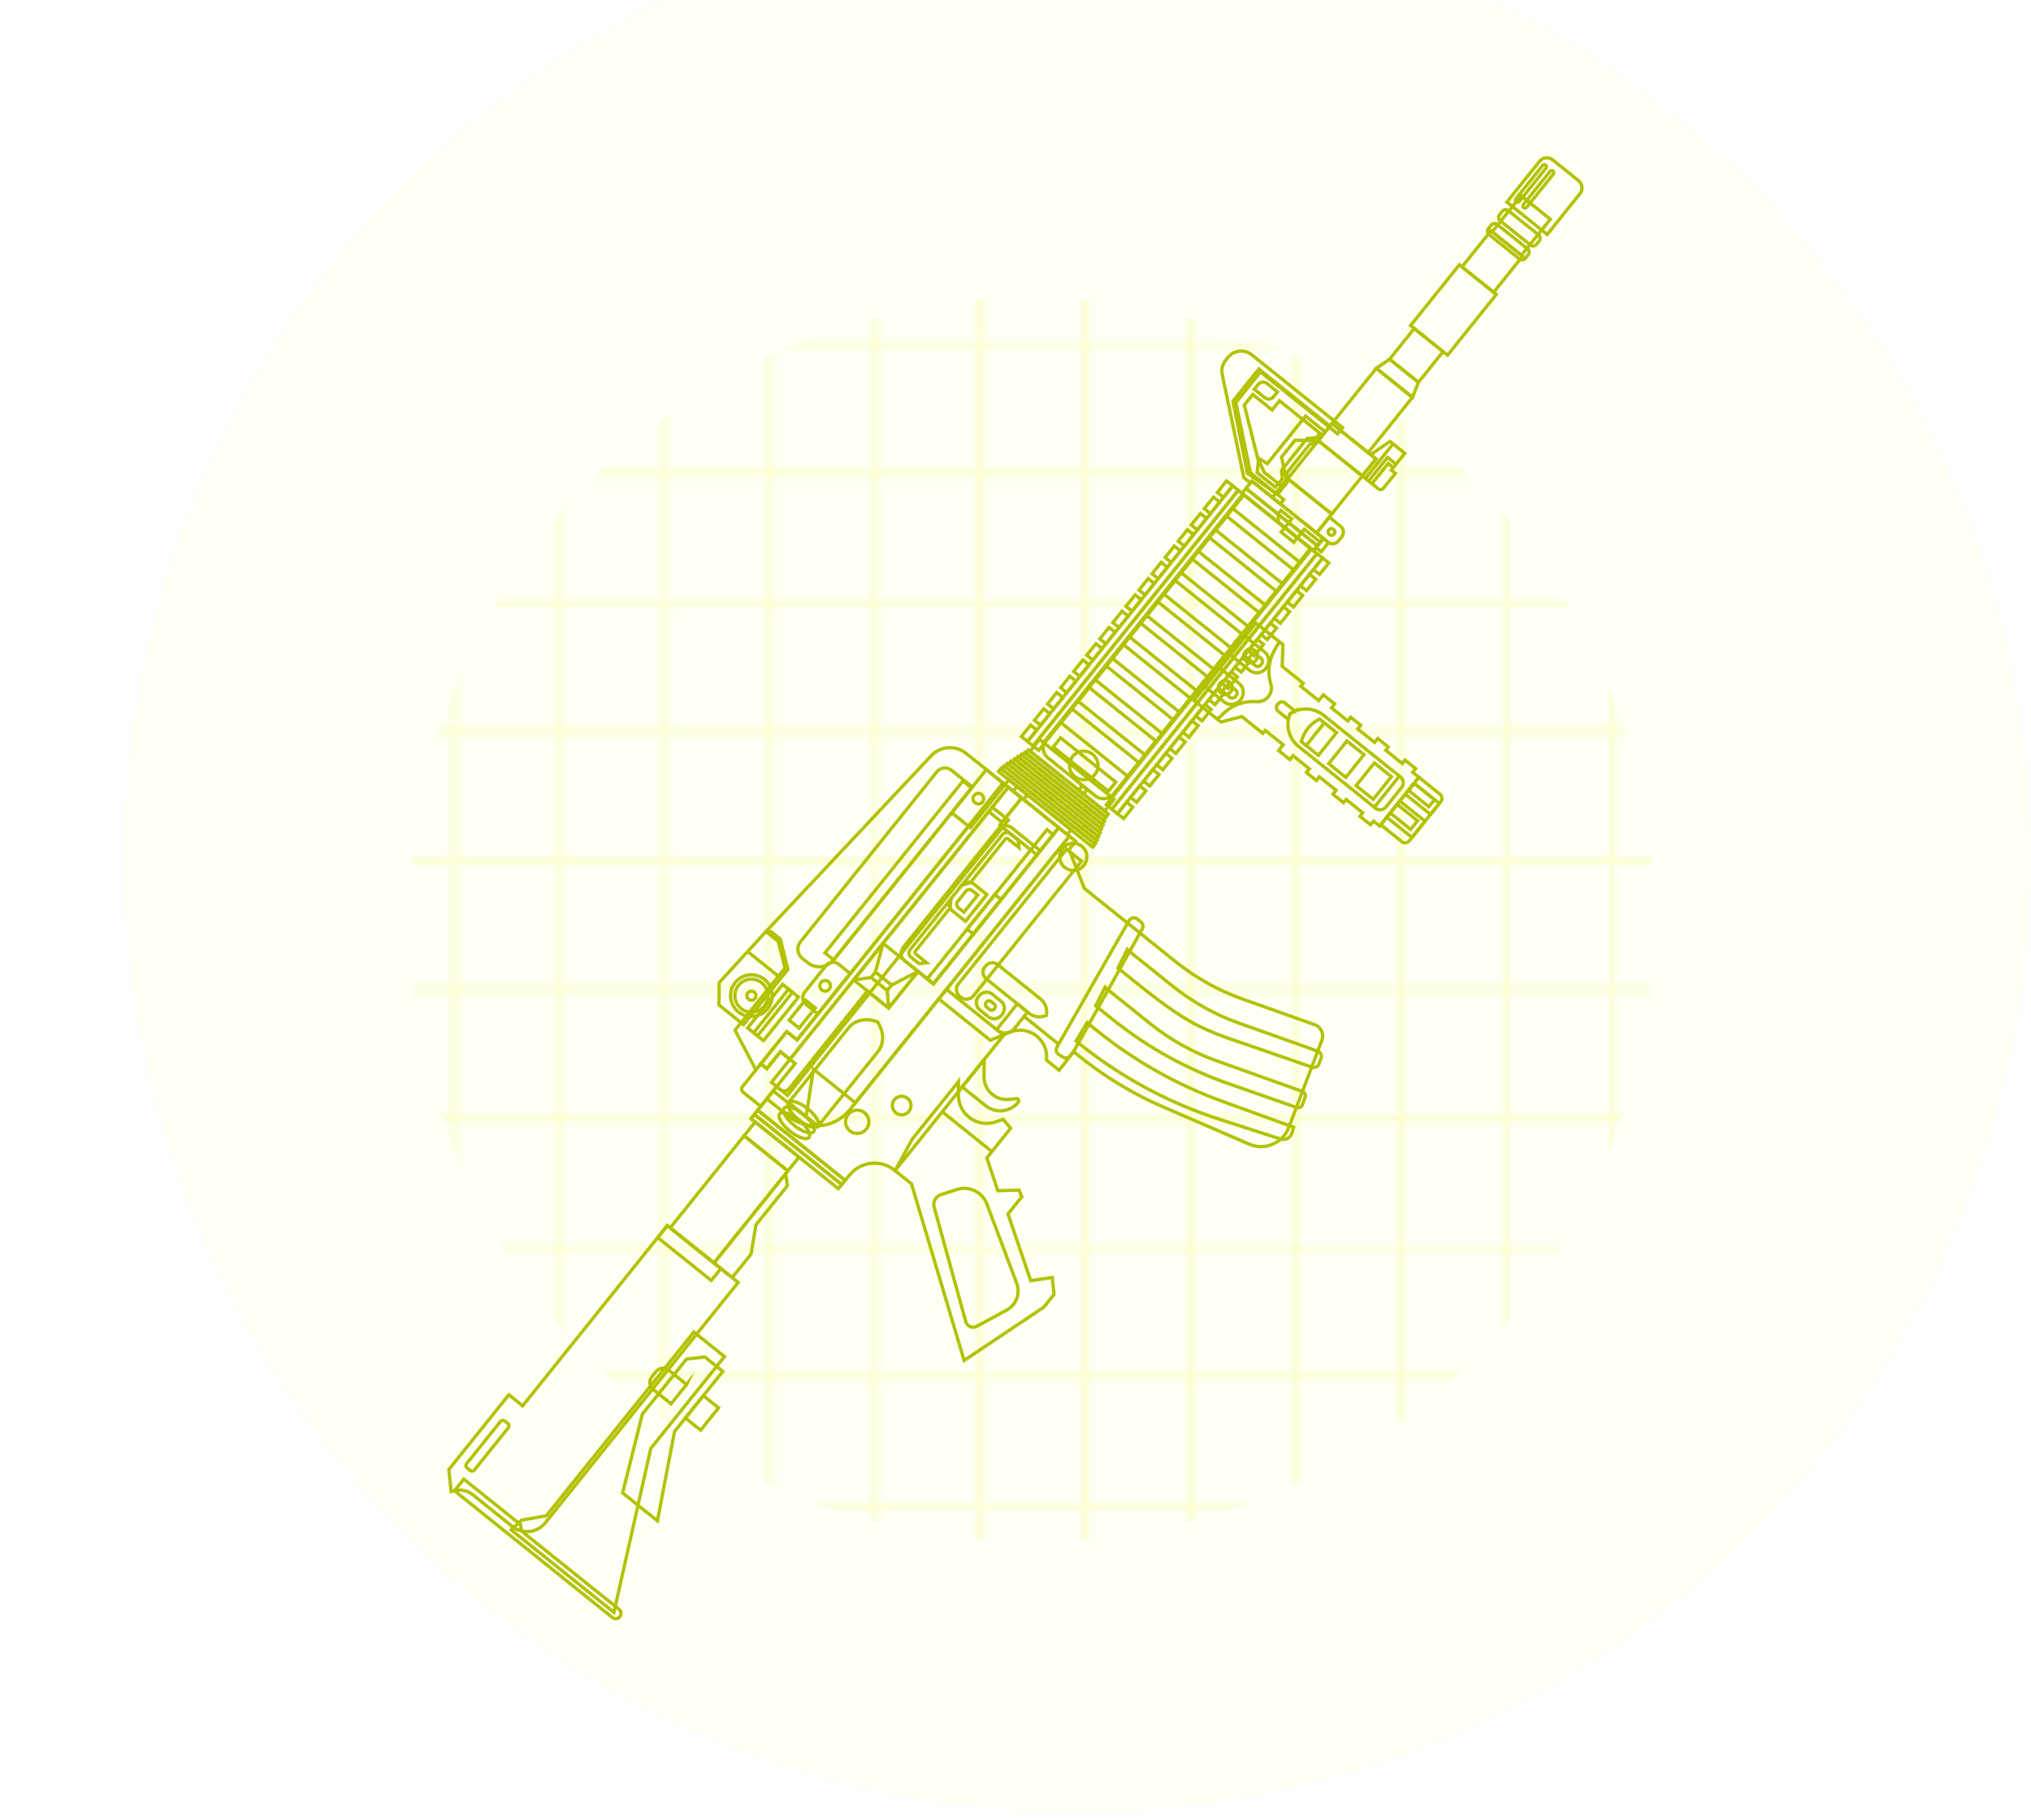 <svg width="308" height="276" viewBox="0 0 308 276" fill="none" xmlns="http://www.w3.org/2000/svg">
<g clip-path="url(#clip0_111_2097)">
<g filter="url(#filter0_f_111_2097)">
<mask id="mask0_111_2097" style="mask-type:alpha" maskUnits="userSpaceOnUse" x="-91" y="-108" width="367" height="367">
<g clip-path="url(#clip1_111_2097)">
<line x1="775.231" y1="13.05" x2="-91" y2="13.05" stroke="url(#paint0_radial_111_2097)"/>
<line x1="775.231" y1="32.62" x2="-91" y2="32.62" stroke="url(#paint1_radial_111_2097)"/>
<line x1="775.231" y1="52.19" x2="-91" y2="52.19" stroke="url(#paint2_radial_111_2097)"/>
<line x1="775.231" y1="71.76" x2="-91" y2="71.76" stroke="url(#paint3_radial_111_2097)"/>
<line x1="775.231" y1="91.33" x2="-91" y2="91.33" stroke="url(#paint4_radial_111_2097)"/>
<line x1="775.231" y1="110.899" x2="-91" y2="110.899" stroke="url(#paint5_radial_111_2097)"/>
<line x1="775.231" y1="130.469" x2="-91" y2="130.469" stroke="url(#paint6_radial_111_2097)"/>
<line x1="775.231" y1="150.039" x2="-91" y2="150.039" stroke="url(#paint7_radial_111_2097)"/>
<line x1="775.231" y1="169.609" x2="-91" y2="169.609" stroke="url(#paint8_radial_111_2097)"/>
<line x1="775.231" y1="189.179" x2="-91" y2="189.179" stroke="url(#paint9_radial_111_2097)"/>
<line x1="775.231" y1="208.749" x2="-91" y2="208.749" stroke="url(#paint10_radial_111_2097)"/>
<line x1="775.231" y1="228.319" x2="-91" y2="228.319" stroke="url(#paint11_radial_111_2097)"/>
<line x1="775.231" y1="247.888" x2="-91" y2="247.888" stroke="url(#paint12_radial_111_2097)"/>
<line x1="5.157" y1="-108" x2="5.157" y2="343.672" stroke="url(#paint13_radial_111_2097)"/>
<line x1="21.101" y1="-108" x2="21.101" y2="343.672" stroke="url(#paint14_radial_111_2097)"/>
<line x1="37.044" y1="-108" x2="37.044" y2="343.672" stroke="url(#paint15_radial_111_2097)"/>
<line x1="52.986" y1="-108" x2="52.986" y2="343.672" stroke="url(#paint16_radial_111_2097)"/>
<line x1="68.929" y1="-108" x2="68.929" y2="343.672" stroke="url(#paint17_radial_111_2097)"/>
<line x1="84.872" y1="-108" x2="84.872" y2="343.672" stroke="url(#paint18_radial_111_2097)"/>
<line x1="100.815" y1="-108" x2="100.815" y2="343.672" stroke="url(#paint19_radial_111_2097)"/>
<line x1="116.758" y1="-108" x2="116.758" y2="343.672" stroke="url(#paint20_radial_111_2097)"/>
<line x1="132.701" y1="-108" x2="132.701" y2="343.672" stroke="url(#paint21_radial_111_2097)"/>
<line x1="148.644" y1="-108" x2="148.644" y2="343.672" stroke="url(#paint22_radial_111_2097)"/>
<line x1="164.587" y1="-108" x2="164.587" y2="343.672" stroke="url(#paint23_radial_111_2097)"/>
<line x1="180.529" y1="-108" x2="180.529" y2="343.672" stroke="url(#paint24_radial_111_2097)"/>
<line x1="196.472" y1="-108" x2="196.472" y2="343.672" stroke="url(#paint25_radial_111_2097)"/>
<line x1="212.415" y1="-108" x2="212.415" y2="343.672" stroke="url(#paint26_radial_111_2097)"/>
<line x1="228.358" y1="-108" x2="228.358" y2="343.672" stroke="url(#paint27_radial_111_2097)"/>
<line x1="244.301" y1="-108" x2="244.301" y2="343.672" stroke="url(#paint28_radial_111_2097)"/>
<line x1="260.244" y1="-108" x2="260.244" y2="343.672" stroke="url(#paint29_radial_111_2097)"/>
</g>
</mask>
<g mask="url(#mask0_111_2097)">
<g filter="url(#filter1_f_111_2097)">
<circle cx="156.496" cy="139.495" r="94.386" fill="#EBFF00" fill-opacity="0.15"/>
</g>
</g>
</g>
<g clip-path="url(#clip2_111_2097)">
<path d="M208.712 55.847L201.987 64.226L207.471 68.628L214.197 60.248L208.712 55.847Z" stroke="#B0BF02" stroke-width="0.5" stroke-miterlimit="10"/>
<path d="M195.248 72.552L192.939 75.428L199.658 80.82L201.966 77.944L195.248 72.552Z" stroke="#B0BF02" stroke-width="0.5" stroke-miterlimit="10"/>
<path d="M199.911 66.813L195.283 72.579L201.966 77.944L206.594 72.177L199.911 66.813Z" stroke="#B0BF02" stroke-width="0.5" stroke-miterlimit="10"/>
<path d="M201.987 64.226L199.911 66.813L206.595 72.177L208.67 69.59L201.987 64.226Z" stroke="#B0BF02" stroke-width="0.5" stroke-miterlimit="10"/>
<path d="M193.732 74.989L195.188 73.175L194.339 69.315L196.394 66.755L199.914 66.809L201.68 64.608L190.897 55.954L186.974 60.843L189.167 71.755L193.732 74.989Z" stroke="#B0BF02" stroke-width="0.5" stroke-miterlimit="10"/>
<path d="M160.615 162.29L158.705 160.757L158.721 160.508C158.903 157.523 155.895 155.374 153.13 156.518L150.176 157.738L142.363 151.468L162.162 126.798L163.128 127.574L162.119 128.831L164.444 134.714L178.313 145.845C181.342 148.276 184.757 150.181 188.415 151.482L199.37 155.378C200.329 155.718 200.822 156.782 200.461 157.734L195.443 170.957C194.532 173.357 191.803 174.51 189.447 173.491L176.398 167.848C171.895 165.902 167.672 163.359 163.844 160.287L162.811 159.458L160.615 162.29Z" stroke="#B0BF02" stroke-width="0.5" stroke-miterlimit="10"/>
<path d="M171.301 144.289L177.809 149.512C180.838 151.943 184.253 153.848 187.91 155.149L199.846 159.391C200.27 159.541 200.493 160.008 200.34 160.433L200.021 161.328C199.87 161.75 199.41 161.972 198.987 161.826L189.75 158.622C182.232 156.106 180.195 155.35 172.139 148.885L169.531 146.791L170.961 143.959L171.301 144.289Z" stroke="#B0BF02" stroke-width="0.5" stroke-miterlimit="10"/>
<path d="M167.934 150.007L174.442 155.23C177.471 157.661 180.886 159.566 184.544 160.867L197.494 165.491C197.856 165.621 198.045 166.017 197.917 166.381L197.52 167.499C197.392 167.86 196.994 168.05 196.632 167.924L186.382 164.343C179.998 162.129 174.041 158.835 168.771 154.605L166.163 152.512L167.593 149.679L167.934 150.007Z" stroke="#B0BF02" stroke-width="0.5" stroke-miterlimit="10"/>
<path d="M164.855 155.074L166.46 156.362C172.151 160.929 178.557 164.53 185.417 167.018L196.188 170.924L195.914 171.815C195.69 172.541 194.914 172.943 194.192 172.709L184.939 169.722C177.238 167.237 170.057 163.367 163.748 158.303L163.186 157.852L164.855 155.074Z" stroke="#B0BF02" stroke-width="0.5" stroke-miterlimit="10"/>
<path d="M161.214 160.293L160.581 159.906C160.191 159.667 160.061 159.164 160.288 158.768L171.214 139.597C171.472 139.146 172.07 139.033 172.475 139.357L173.01 139.787C173.331 140.044 173.42 140.498 173.219 140.857L162.811 159.458L162.32 160.09C162.057 160.43 161.581 160.518 161.214 160.293Z" stroke="#B0BF02" stroke-width="0.5" stroke-miterlimit="10"/>
<path d="M164.013 130.576L147.609 151.016C147.147 151.592 146.304 151.684 145.728 151.221L145.544 151.074C144.968 150.611 144.876 149.769 145.338 149.193L161.742 128.753L164.013 130.576Z" stroke="#B0BF02" stroke-width="0.5" stroke-miterlimit="10"/>
<path d="M164.37 131.208C165.082 130.32 164.939 129.024 164.051 128.311C163.164 127.598 161.867 127.74 161.155 128.627C160.442 129.515 160.585 130.811 161.473 131.524C162.361 132.237 163.658 132.095 164.37 131.208Z" stroke="#B0BF02" stroke-width="0.5" stroke-miterlimit="10"/>
<path d="M158.702 153.831L158.682 153.965L158.555 154.015C157.704 154.342 156.746 154.194 156.035 153.623L149.554 148.421C149.002 147.979 148.913 147.173 149.356 146.622L149.49 146.454C149.933 145.903 150.739 145.815 151.29 146.258L157.771 151.459C158.486 152.026 158.838 152.93 158.702 153.831Z" stroke="#B0BF02" stroke-width="0.5" stroke-miterlimit="10"/>
<path d="M151.997 153.8L151.881 153.945C151.386 154.561 150.488 154.659 149.871 154.164L148.597 153.141C147.98 152.646 147.881 151.748 148.376 151.131L148.492 150.986C148.987 150.37 149.885 150.272 150.502 150.767L151.777 151.79C152.394 152.285 152.492 153.183 151.997 153.8Z" stroke="#B0BF02" stroke-width="0.5" stroke-miterlimit="10"/>
<path d="M149.591 151.945L149.55 151.996C149.376 152.212 149.409 152.531 149.628 152.706L150.077 153.067C150.294 153.241 150.612 153.208 150.787 152.989L150.828 152.938C151.002 152.722 150.969 152.403 150.75 152.228L150.301 151.867C150.082 151.692 149.766 151.726 149.591 151.945Z" stroke="#B0BF02" stroke-width="0.5" stroke-miterlimit="10"/>
<path d="M153.834 155.951L155.834 153.459L154.274 152.206L151.136 156.116L151.279 156.23C152.062 156.858 153.206 156.733 153.834 155.951Z" stroke="#B0BF02" stroke-width="0.5" stroke-miterlimit="10"/>
<path d="M155.302 154.122L160.527 158.316" stroke="#B0BF02" stroke-width="0.5" stroke-miterlimit="10"/>
<path d="M135.732 177.502L138.224 179.502L146.21 206.287L158.278 198.218L159.847 196.262L159.566 193.704L156.306 194.189L152.86 184.076L154.952 181.469L154.542 180.452L151.325 180.549L149.65 175.576L153.257 171.081L152.132 169.718L151.041 170.102C148.256 171.082 145.339 169.009 145.348 166.056L145.355 163.994L138.321 172.757L135.732 177.502Z" stroke="#B0BF02" stroke-width="0.5" stroke-miterlimit="10"/>
<path d="M152.907 119.367L149.937 123.068L151.963 124.694L154.933 120.993L152.907 119.367Z" stroke="#B0BF02" stroke-width="0.5" stroke-miterlimit="10"/>
<path d="M156.307 128.872L151.625 125.114L154.933 120.993L160.557 125.506L157.249 129.627L156.307 128.872Z" stroke="#B0BF02" stroke-width="0.5" stroke-miterlimit="10"/>
<path d="M93.101 244.48L98.686 219.632L109.865 205.702L105.218 201.973L82.859 229.833L79.11 230.495L77.522 231.976L93.101 244.48Z" stroke="#B0BF02" stroke-width="0.5" stroke-miterlimit="10"/>
<path d="M68.915 226.042L92.877 245.273C93.22 245.549 93.723 245.496 93.999 245.151C94.275 244.808 94.221 244.305 93.876 244.028L79.053 232.131L78.95 231.193L70.332 224.276L68.915 226.042Z" stroke="#B0BF02" stroke-width="0.5" stroke-miterlimit="10"/>
<path d="M68.426 226.17L68.059 222.835L77.165 211.489L79.261 213.171L101.2 185.836L111.942 194.457L82.686 230.909C81.456 232.442 79.218 232.687 77.684 231.456L71.679 226.636C70.903 226.013 69.88 225.793 68.917 226.044L68.426 226.17Z" stroke="#B0BF02" stroke-width="0.5" stroke-miterlimit="10"/>
<path d="M104.118 209.93L101.764 212.863L99.072 210.703C98.475 210.224 98.379 209.352 98.858 208.756L99.477 207.984C99.956 207.388 100.828 207.293 101.424 207.771L104.117 209.932L104.118 209.93Z" stroke="#B0BF02" stroke-width="0.5" stroke-miterlimit="10"/>
<path d="M99.699 230.605L94.425 226.372L97.412 214.419L104.108 206.076L106.909 205.77L109.618 207.944L102.291 217.073L99.699 230.605Z" stroke="#B0BF02" stroke-width="0.5" stroke-miterlimit="10"/>
<path d="M106.662 211.626L103.944 215.013L106.25 216.864L108.968 213.477L106.662 211.626Z" stroke="#B0BF02" stroke-width="0.5" stroke-miterlimit="10"/>
<path d="M77.088 216.485L71.944 222.895C71.786 223.091 71.499 223.123 71.303 222.965L70.827 222.583C70.631 222.426 70.6 222.139 70.757 221.943L75.901 215.533C76.058 215.337 76.345 215.306 76.541 215.463L77.017 215.845C77.213 216.002 77.245 216.289 77.088 216.485Z" stroke="#B0BF02" stroke-width="0.5" stroke-miterlimit="10"/>
<path d="M101.201 185.834L99.745 187.649L107.866 194.167L109.323 192.352L101.201 185.834Z" stroke="#B0BF02" stroke-width="0.5" stroke-miterlimit="10"/>
<path d="M112.844 172.218L101.636 186.183L108.273 191.509L119.48 177.545L112.844 172.218Z" stroke="#B0BF02" stroke-width="0.5" stroke-miterlimit="10"/>
<path d="M114.525 170.124L112.844 172.218L119.48 177.545L121.161 175.45L114.525 170.124Z" stroke="#B0BF02" stroke-width="0.5" stroke-miterlimit="10"/>
<path d="M111.034 193.726L113.891 190.166L114.645 185.72L119.409 179.784L119.145 177.967L108.274 191.511L111.034 193.726Z" stroke="#B0BF02" stroke-width="0.5" stroke-miterlimit="10"/>
<path d="M114.396 168.974L113.885 169.611L127.136 180.245L127.647 179.609L114.396 168.974Z" stroke="#B0BF02" stroke-width="0.5" stroke-miterlimit="10"/>
<path d="M127.646 179.61L128.157 178.973L114.907 168.338L114.395 168.975L127.646 179.61Z" stroke="#B0BF02" stroke-width="0.5" stroke-miterlimit="10"/>
<path d="M114.906 168.339L117.247 165.422L122.235 169.379L123.359 162.121L129.717 167.225L143.53 150.014L152.205 156.977L135.732 177.502L135.648 177.435C133.605 175.796 130.634 176.075 128.934 178.064L128.158 178.972L114.907 168.337L114.906 168.339Z" stroke="#B0BF02" stroke-width="0.5" stroke-miterlimit="10"/>
<path d="M136.99 143.634L151.356 125.734C151.861 125.105 152.781 125.005 153.41 125.51L157.755 128.997L141.56 149.175L137.215 145.688C136.586 145.183 136.484 144.265 136.99 143.634Z" stroke="#B0BF02" stroke-width="0.5" stroke-miterlimit="10"/>
<path d="M150.479 122.392L116.987 164.123L119.432 166.085L152.924 124.354L150.479 122.392Z" stroke="#B0BF02" stroke-width="0.5" stroke-miterlimit="10"/>
<path d="M160.557 125.506L162.164 126.796L142.356 151.478L128.894 168.251C126.611 171.095 122.452 171.549 119.607 169.266L116.295 166.608L117.78 164.759L118.364 165.228C118.76 165.546 119.342 165.482 119.66 165.086L131.55 150.27L134.764 152.849L139.218 147.299L141.559 149.177L160.557 125.506Z" stroke="#B0BF02" stroke-width="0.5" stroke-miterlimit="10"/>
<path d="M144.225 136.268L138.029 143.988C137.745 144.342 137.802 144.857 138.155 145.14L139.367 146.113L140.523 145.986L138.858 144.65C138.729 144.547 138.709 144.359 138.812 144.231L144.085 137.66L144.225 136.268Z" stroke="#B0BF02" stroke-width="0.5" stroke-miterlimit="10"/>
<path d="M145.842 134.253L152.038 126.533C152.322 126.18 152.837 126.124 153.191 126.407L154.402 127.379L154.529 128.535L152.864 127.199C152.735 127.096 152.548 127.116 152.444 127.245L147.171 133.816L145.842 134.253Z" stroke="#B0BF02" stroke-width="0.5" stroke-miterlimit="10"/>
<path d="M149.663 135.648L146.412 139.698L144.427 138.105C143.865 137.654 143.773 136.832 144.225 136.268L145.842 134.253C146.293 133.692 147.115 133.6 147.679 134.053L149.664 135.646L149.663 135.648Z" stroke="#B0BF02" stroke-width="0.5" stroke-miterlimit="10"/>
<path d="M148.27 135.715L146.177 138.321L145.34 137.649C145.044 137.412 144.996 136.977 145.234 136.681L146.464 135.148C146.702 134.852 147.136 134.805 147.432 135.043L148.27 135.715Z" stroke="#B0BF02" stroke-width="0.5" stroke-miterlimit="10"/>
<path d="M158.774 125.797L140.619 148.419L141.562 149.177L159.718 126.555L158.774 125.797Z" stroke="#B0BF02" stroke-width="0.5" stroke-miterlimit="10"/>
<path d="M150.873 135.643L146.67 140.879L147.614 141.636L151.816 136.4L150.873 135.643Z" stroke="#B0BF02" stroke-width="0.5" stroke-miterlimit="10"/>
<path d="M133.909 143.038L129.455 148.588L134.765 152.851L139.22 147.3L133.909 143.038Z" stroke="#B0BF02" stroke-width="0.5" stroke-miterlimit="10"/>
<path d="M132.76 147.395L132.096 148.221L134.549 150.19L135.213 149.364L132.76 147.395Z" stroke="#B0BF02" stroke-width="0.5" stroke-miterlimit="10"/>
<path d="M132.76 147.395L133.911 143.036" stroke="#B0BF02" stroke-width="0.5" stroke-miterlimit="10"/>
<path d="M135.213 149.364L139.221 147.298" stroke="#B0BF02" stroke-width="0.5" stroke-miterlimit="10"/>
<path d="M132.096 148.221L129.455 148.588" stroke="#B0BF02" stroke-width="0.5" stroke-miterlimit="10"/>
<path d="M134.549 150.19L134.765 152.851" stroke="#B0BF02" stroke-width="0.5" stroke-miterlimit="10"/>
<path d="M116.29 162.033L115.381 161.303L112.606 164.761C112.396 165.023 112.437 165.407 112.7 165.619L115.37 167.762L117.985 164.504L118.527 163.828L120.581 161.268L118.345 159.473L116.29 162.033Z" stroke="#B0BF02" stroke-width="0.5" stroke-miterlimit="10"/>
<path d="M115.383 161.305L119.305 156.418L120.876 157.679L152.126 118.74L152.907 119.367L119.788 160.632L118.344 159.473L116.29 162.033L115.383 161.305Z" stroke="#B0BF02" stroke-width="0.5" stroke-miterlimit="10"/>
<path d="M116.162 141.249L109.062 148.999L109.029 152.379L112.755 155.37L119.48 146.99L118.339 142.403L116.964 141.299L116.162 141.249Z" stroke="#B0BF02" stroke-width="0.5" stroke-miterlimit="10"/>
<path d="M114.636 162.236L111.469 156.21L119.043 146.773L118.016 142.734L116.165 141.249L141.205 114.606C142.606 113.116 144.918 112.955 146.513 114.235L148.787 116.06L152.128 118.742L120.878 157.68L119.305 156.418L114.636 162.236V162.236Z" stroke="#B0BF02" stroke-width="0.5" stroke-miterlimit="10"/>
<path d="M149.577 116.694L144.328 123.235L147.157 125.505L152.406 118.965L149.577 116.694Z" stroke="#B0BF02" stroke-width="0.5" stroke-miterlimit="10"/>
<path d="M148.995 121.604C149.274 121.257 149.218 120.749 148.871 120.47C148.523 120.191 148.016 120.247 147.737 120.594C147.458 120.941 147.514 121.449 147.862 121.728C148.209 122.007 148.717 121.951 148.995 121.604Z" stroke="#B0BF02" stroke-width="0.5" stroke-miterlimit="10"/>
<path d="M113.393 144.289L118.042 148.02" stroke="#B0BF02" stroke-width="0.5" stroke-miterlimit="10"/>
<path d="M122.13 151.63L119.677 154.686L121.181 155.893L123.633 152.837L122.13 151.63Z" stroke="#B0BF02" stroke-width="0.5" stroke-miterlimit="10"/>
<path d="M122.029 150.446L125.29 146.383C125.747 145.814 126.577 145.725 127.145 146.181L128.944 147.625L124.033 153.745L122.233 152.301C121.665 151.845 121.574 151.013 122.029 150.446Z" stroke="#B0BF02" stroke-width="0.5" stroke-miterlimit="10"/>
<path d="M125.761 149.984C126.04 149.637 125.984 149.129 125.637 148.85C125.289 148.572 124.782 148.627 124.503 148.974C124.225 149.321 124.28 149.829 124.628 150.108C124.975 150.387 125.483 150.331 125.761 149.984Z" stroke="#B0BF02" stroke-width="0.5" stroke-miterlimit="10"/>
<path d="M118.683 149.26L113.378 155.87L115.782 157.799L121.087 151.189L118.683 149.26Z" stroke="#B0BF02" stroke-width="0.5" stroke-miterlimit="10"/>
<path d="M119.592 149.989L114.287 156.599L114.875 157.071L120.18 150.461L119.592 149.989Z" stroke="#B0BF02" stroke-width="0.5" stroke-miterlimit="10"/>
<path d="M116.415 152.951C117.507 151.59 117.289 149.601 115.927 148.508C114.566 147.416 112.576 147.633 111.484 148.994C110.392 150.354 110.611 152.343 111.972 153.436C113.334 154.529 115.323 154.312 116.415 152.951Z" stroke="#B0BF02" stroke-width="0.5" stroke-miterlimit="10"/>
<path d="M115.902 152.539C116.767 151.462 116.594 149.886 115.516 149.021C114.437 148.155 112.862 148.327 111.997 149.405C111.132 150.483 111.305 152.058 112.383 152.924C113.462 153.789 115.037 153.617 115.902 152.539Z" stroke="#B0BF02" stroke-width="0.5" stroke-miterlimit="10"/>
<path d="M114.485 151.402C114.722 151.106 114.675 150.675 114.379 150.437C114.083 150.2 113.652 150.247 113.415 150.543C113.178 150.838 113.225 151.27 113.521 151.507C113.816 151.744 114.248 151.697 114.485 151.402Z" stroke="#B0BF02" stroke-width="0.5" stroke-miterlimit="10"/>
<path d="M147.458 119.336L126.422 145.547C125.453 146.753 123.692 146.943 122.487 145.976L121.664 145.316C120.894 144.698 120.77 143.575 121.388 142.805L142.062 117.046C142.612 116.36 143.617 116.25 144.303 116.801L147.459 119.334L147.458 119.336Z" stroke="#B0BF02" stroke-width="0.5" stroke-miterlimit="10"/>
<path d="M146.459 200.402L141.664 183.049C141.442 182.246 141.892 181.409 142.685 181.153L145.101 180.37C146.962 179.766 148.968 180.731 149.657 182.563L154.182 194.575C154.766 196.124 154.117 197.866 152.66 198.653L148.118 201.11C147.468 201.464 146.655 201.117 146.459 200.402Z" stroke="#B0BF02" stroke-width="0.5" stroke-miterlimit="10"/>
<path d="M150.418 174.615L142.895 168.577" stroke="#B0BF02" stroke-width="0.5" stroke-miterlimit="10"/>
<path d="M137.84 168.518C138.328 167.911 138.231 167.023 137.622 166.535C137.014 166.047 136.126 166.144 135.638 166.751C135.151 167.359 135.248 168.247 135.856 168.735C136.464 169.223 137.353 169.126 137.84 168.518Z" stroke="#B0BF02" stroke-width="0.5" stroke-miterlimit="10"/>
<path d="M131.378 171.206C131.99 170.444 131.868 169.33 131.105 168.718C130.342 168.106 129.228 168.227 128.617 168.989C128.005 169.751 128.127 170.865 128.89 171.478C129.653 172.09 130.767 171.968 131.378 171.206Z" stroke="#B0BF02" stroke-width="0.5" stroke-miterlimit="10"/>
<path d="M133.149 159.437L124.06 170.763L119.595 167.179L128.684 155.854C129.569 154.751 131.129 154.352 132.693 154.826L133.084 154.945L133.285 155.301C134.086 156.726 134.034 158.335 133.149 159.437Z" stroke="#B0BF02" stroke-width="0.5" stroke-miterlimit="10"/>
<path d="M124.059 170.765C124.434 170.297 123.739 169.115 122.506 168.126C121.273 167.136 119.969 166.713 119.593 167.181C119.218 167.649 119.913 168.83 121.146 169.82C122.379 170.81 123.683 171.233 124.059 170.765Z" stroke="#B0BF02" stroke-width="0.5" stroke-miterlimit="10"/>
<path d="M123.38 171.61C123.755 171.142 123.06 169.96 121.827 168.971C120.594 167.981 119.29 167.558 118.915 168.026C118.539 168.494 119.234 169.676 120.467 170.665C121.701 171.655 123.004 172.078 123.38 171.61Z" stroke="#B0BF02" stroke-width="0.5" stroke-miterlimit="10"/>
<path d="M122.7 172.457C123.076 171.989 122.381 170.808 121.148 169.818C119.915 168.828 118.611 168.405 118.235 168.873C117.86 169.341 118.555 170.523 119.788 171.512C121.021 172.502 122.325 172.925 122.7 172.457Z" stroke="#B0BF02" stroke-width="0.5" stroke-miterlimit="10"/>
<path d="M152.985 118.244L152.406 118.965L161.849 126.544L162.428 125.823L152.985 118.244Z" stroke="#B0BF02" stroke-width="0.5" stroke-miterlimit="10"/>
<path d="M154.231 119.244L153.652 119.965L155.235 121.235L155.814 120.515L154.231 119.244Z" stroke="#B0BF02" stroke-width="0.5" stroke-miterlimit="10"/>
<path d="M151.412 116.982L153.199 118.416L158.563 122.721L163.927 127.026L165.712 128.459L166.086 127.994L158.936 122.256L151.785 116.517L151.412 116.982Z" stroke="#B0BF02" stroke-width="0.5" stroke-miterlimit="10"/>
<path d="M151.892 116.602L153.65 118.013L158.937 122.256L164.221 126.497L165.982 127.91L166.357 127.443L159.312 121.789L152.267 116.134L151.892 116.602Z" stroke="#B0BF02" stroke-width="0.5" stroke-miterlimit="10"/>
<path d="M152.406 116.246L154.13 117.63L159.312 121.789L164.492 125.946L166.216 127.33L166.59 126.864L159.685 121.323L152.779 115.78L152.406 116.246Z" stroke="#B0BF02" stroke-width="0.5" stroke-miterlimit="10"/>
<path d="M152.92 115.894L154.609 117.249L159.685 121.323L164.759 125.395L166.45 126.753L166.824 126.287L160.059 120.858L153.293 115.428L152.92 115.894Z" stroke="#B0BF02" stroke-width="0.5" stroke-miterlimit="10"/>
<path d="M153.455 115.558L155.106 116.882L160.059 120.858L165.012 124.833L166.661 126.156L167.036 125.689L160.434 120.39L153.83 115.09L153.455 115.558Z" stroke="#B0BF02" stroke-width="0.5" stroke-miterlimit="10"/>
<path d="M153.971 115.203L155.585 116.498L160.434 120.39L165.281 124.28L166.895 125.576L167.269 125.11L160.808 119.925L154.345 114.738L153.971 115.203Z" stroke="#B0BF02" stroke-width="0.5" stroke-miterlimit="10"/>
<path d="M154.496 114.859L156.073 116.125L160.808 119.925L165.543 123.725L167.118 124.989L167.491 124.523L161.181 119.459L154.87 114.394L154.496 114.859Z" stroke="#B0BF02" stroke-width="0.5" stroke-miterlimit="10"/>
<path d="M155.043 114.533L156.577 115.764L161.181 119.459L165.785 123.155L167.317 124.384L167.692 123.917L161.556 118.992L155.418 114.066L155.043 114.533Z" stroke="#B0BF02" stroke-width="0.5" stroke-miterlimit="10"/>
<path d="M155.571 114.185L157.086 115.401L161.633 119.051L166.18 122.7L167.694 123.915L168.064 123.453L162.004 118.589L155.941 113.724L155.571 114.185Z" stroke="#B0BF02" stroke-width="0.5" stroke-miterlimit="10"/>
<path d="M157.653 112.117L156.228 113.893L167.524 122.959L168.949 121.183L157.653 112.117Z" stroke="#B0BF02" stroke-width="0.5" stroke-miterlimit="10"/>
<path d="M164.145 119.106L163.594 119.792L164.328 120.38L164.878 119.694L164.145 119.106Z" stroke="#B0BF02" stroke-width="0.5" stroke-miterlimit="10"/>
<path d="M158.606 112.157C157.931 112.998 158.084 114.242 158.948 114.935L162.515 117.798L166.081 120.66C166.945 121.354 168.193 121.234 168.868 120.393L198.756 83.153L193.625 79.035L188.494 74.917L158.606 112.157V112.157Z" stroke="#B0BF02" stroke-width="0.5" stroke-miterlimit="10"/>
<path d="M187.785 74.352L156.677 113.112L157.517 113.786L188.625 75.026L187.785 74.352Z" stroke="#B0BF02" stroke-width="0.5" stroke-miterlimit="10"/>
<path d="M186.938 73.671L155.83 112.432L156.669 113.106L187.777 74.345L186.938 73.671Z" stroke="#B0BF02" stroke-width="0.5" stroke-miterlimit="10"/>
<path d="M156.294 109.945L154.898 111.685L155.829 112.432L157.225 110.693L156.294 109.945Z" stroke="#B0BF02" stroke-width="0.5" stroke-miterlimit="10"/>
<path d="M158.274 107.477L156.878 109.217L157.81 109.964L159.206 108.225L158.274 107.477Z" stroke="#B0BF02" stroke-width="0.5" stroke-miterlimit="10"/>
<path d="M160.255 105.009L158.859 106.749L159.791 107.496L161.187 105.757L160.255 105.009Z" stroke="#B0BF02" stroke-width="0.5" stroke-miterlimit="10"/>
<path d="M162.236 102.542L160.84 104.281L161.771 105.028L163.167 103.289L162.236 102.542Z" stroke="#B0BF02" stroke-width="0.5" stroke-miterlimit="10"/>
<path d="M164.218 100.071L162.822 101.811L163.754 102.558L165.15 100.819L164.218 100.071Z" stroke="#B0BF02" stroke-width="0.5" stroke-miterlimit="10"/>
<path d="M166.199 97.603L164.803 99.343L165.735 100.09L167.131 98.351L166.199 97.603Z" stroke="#B0BF02" stroke-width="0.5" stroke-miterlimit="10"/>
<path d="M168.18 95.136L166.784 96.875L167.715 97.622L169.111 95.883L168.18 95.136Z" stroke="#B0BF02" stroke-width="0.5" stroke-miterlimit="10"/>
<path d="M170.16 92.668L168.765 94.407L169.696 95.154L171.092 93.415L170.16 92.668Z" stroke="#B0BF02" stroke-width="0.5" stroke-miterlimit="10"/>
<path d="M172.141 90.2L170.745 91.939L171.677 92.686L173.072 90.947L172.141 90.2Z" stroke="#B0BF02" stroke-width="0.5" stroke-miterlimit="10"/>
<path d="M174.122 87.732L172.726 89.471L173.658 90.219L175.053 88.479L174.122 87.732Z" stroke="#B0BF02" stroke-width="0.5" stroke-miterlimit="10"/>
<path d="M176.102 85.264L174.707 87.003L175.638 87.751L177.034 86.011L176.102 85.264Z" stroke="#B0BF02" stroke-width="0.5" stroke-miterlimit="10"/>
<path d="M178.083 82.796L176.688 84.535L177.619 85.282L179.015 83.543L178.083 82.796Z" stroke="#B0BF02" stroke-width="0.5" stroke-miterlimit="10"/>
<path d="M180.066 80.326L178.67 82.065L179.601 82.812L180.997 81.073L180.066 80.326Z" stroke="#B0BF02" stroke-width="0.5" stroke-miterlimit="10"/>
<path d="M182.046 77.858L180.65 79.597L181.582 80.344L182.978 78.605L182.046 77.858Z" stroke="#B0BF02" stroke-width="0.5" stroke-miterlimit="10"/>
<path d="M184.027 75.39L182.631 77.129L183.563 77.877L184.959 76.137L184.027 75.39Z" stroke="#B0BF02" stroke-width="0.5" stroke-miterlimit="10"/>
<path d="M186.008 72.922L184.612 74.661L185.543 75.409L186.939 73.669L186.008 72.922Z" stroke="#B0BF02" stroke-width="0.5" stroke-miterlimit="10"/>
<path d="M198.887 83.262L167.779 122.022L168.618 122.696L199.726 83.936L198.887 83.262Z" stroke="#B0BF02" stroke-width="0.5" stroke-miterlimit="10"/>
<path d="M199.735 83.942L168.626 122.703L169.466 123.377L200.574 84.616L199.735 83.942Z" stroke="#B0BF02" stroke-width="0.5" stroke-miterlimit="10"/>
<path d="M170.862 121.637L169.466 123.377L170.397 124.124L171.793 122.385L170.862 121.637Z" stroke="#B0BF02" stroke-width="0.5" stroke-miterlimit="10"/>
<path d="M172.843 119.169L171.447 120.909L172.378 121.656L173.774 119.917L172.843 119.169Z" stroke="#B0BF02" stroke-width="0.5" stroke-miterlimit="10"/>
<path d="M174.823 116.701L173.427 118.441L174.359 119.188L175.755 117.449L174.823 116.701Z" stroke="#B0BF02" stroke-width="0.5" stroke-miterlimit="10"/>
<path d="M176.804 114.233L175.408 115.973L176.34 116.72L177.735 114.981L176.804 114.233Z" stroke="#B0BF02" stroke-width="0.5" stroke-miterlimit="10"/>
<path d="M178.786 111.763L177.391 113.503L178.322 114.25L179.718 112.511L178.786 111.763Z" stroke="#B0BF02" stroke-width="0.5" stroke-miterlimit="10"/>
<path d="M180.767 109.295L179.371 111.035L180.303 111.782L181.698 110.043L180.767 109.295Z" stroke="#B0BF02" stroke-width="0.5" stroke-miterlimit="10"/>
<path d="M182.748 106.827L181.352 108.567L182.283 109.314L183.679 107.575L182.748 106.827Z" stroke="#B0BF02" stroke-width="0.5" stroke-miterlimit="10"/>
<path d="M184.728 104.36L183.333 106.099L184.264 106.846L185.66 105.107L184.728 104.36Z" stroke="#B0BF02" stroke-width="0.5" stroke-miterlimit="10"/>
<path d="M186.709 101.892L185.313 103.631L186.245 104.378L187.641 102.639L186.709 101.892Z" stroke="#B0BF02" stroke-width="0.5" stroke-miterlimit="10"/>
<path d="M188.69 99.424L187.294 101.163L188.225 101.91L189.621 100.171L188.69 99.424Z" stroke="#B0BF02" stroke-width="0.5" stroke-miterlimit="10"/>
<path d="M190.671 96.956L189.275 98.695L190.206 99.442L191.602 97.703L190.671 96.956Z" stroke="#B0BF02" stroke-width="0.5" stroke-miterlimit="10"/>
<path d="M192.651 94.488L191.255 96.227L192.187 96.974L193.583 95.235L192.651 94.488Z" stroke="#B0BF02" stroke-width="0.5" stroke-miterlimit="10"/>
<path d="M194.634 92.018L193.238 93.757L194.169 94.504L195.565 92.765L194.634 92.018Z" stroke="#B0BF02" stroke-width="0.5" stroke-miterlimit="10"/>
<path d="M196.615 89.55L195.219 91.289L196.15 92.037L197.546 90.297L196.615 89.55Z" stroke="#B0BF02" stroke-width="0.5" stroke-miterlimit="10"/>
<path d="M198.595 87.082L197.199 88.821L198.131 89.569L199.527 87.829L198.595 87.082Z" stroke="#B0BF02" stroke-width="0.5" stroke-miterlimit="10"/>
<path d="M200.576 84.614L199.18 86.353L200.112 87.1L201.507 85.361L200.576 84.614Z" stroke="#B0BF02" stroke-width="0.5" stroke-miterlimit="10"/>
<path d="M166.044 117.425C166.794 116.492 166.644 115.127 165.71 114.378C164.775 113.628 163.411 113.777 162.662 114.711C161.913 115.644 162.062 117.009 162.996 117.758C163.931 118.508 165.295 118.359 166.044 117.425Z" stroke="#B0BF02" stroke-width="0.5" stroke-miterlimit="10"/>
<path d="M160.835 111.872L159.715 113.269L168.088 119.988L169.208 118.592L160.835 111.872Z" stroke="#B0BF02" stroke-width="0.5" stroke-miterlimit="10"/>
<path d="M162.571 107.492L160.895 109.581L171.022 117.709L172.698 115.62L162.571 107.492Z" stroke="#B0BF02" stroke-width="0.5" stroke-miterlimit="10"/>
<path d="M165.176 104.247L163.5 106.335L173.627 114.463L175.303 112.375L165.176 104.247Z" stroke="#B0BF02" stroke-width="0.5" stroke-miterlimit="10"/>
<path d="M167.782 100.999L166.106 103.087L176.234 111.215L177.91 109.127L167.782 100.999Z" stroke="#B0BF02" stroke-width="0.5" stroke-miterlimit="10"/>
<path d="M170.387 97.753L168.711 99.841L178.839 107.969L180.515 105.881L170.387 97.753Z" stroke="#B0BF02" stroke-width="0.5" stroke-miterlimit="10"/>
<path d="M172.994 94.505L171.318 96.594L181.445 104.722L183.121 102.633L172.994 94.505Z" stroke="#B0BF02" stroke-width="0.5" stroke-miterlimit="10"/>
<path d="M175.599 91.26L173.923 93.348L184.05 101.476L185.726 99.388L175.599 91.26Z" stroke="#B0BF02" stroke-width="0.5" stroke-miterlimit="10"/>
<path d="M178.205 88.012L176.529 90.1L186.657 98.228L188.333 96.14L178.205 88.012Z" stroke="#B0BF02" stroke-width="0.5" stroke-miterlimit="10"/>
<path d="M180.81 84.766L179.134 86.855L189.262 94.983L190.938 92.894L180.81 84.766Z" stroke="#B0BF02" stroke-width="0.5" stroke-miterlimit="10"/>
<path d="M183.417 81.519L181.741 83.607L191.868 91.735L193.544 89.647L183.417 81.519Z" stroke="#B0BF02" stroke-width="0.5" stroke-miterlimit="10"/>
<path d="M186.022 78.273L184.346 80.361L194.473 88.489L196.149 86.401L186.022 78.273Z" stroke="#B0BF02" stroke-width="0.5" stroke-miterlimit="10"/>
<path d="M188.628 75.025L186.952 77.113L197.08 85.241L198.756 83.153L188.628 75.025Z" stroke="#B0BF02" stroke-width="0.5" stroke-miterlimit="10"/>
<path d="M188.959 74.065L188.361 74.81L199.191 83.502L199.789 82.757L188.959 74.065Z" stroke="#B0BF02" stroke-width="0.5" stroke-miterlimit="10"/>
<path d="M189.852 72.953L188.957 74.067L199.787 82.759L200.682 81.645L189.852 72.953Z" stroke="#B0BF02" stroke-width="0.5" stroke-miterlimit="10"/>
<path d="M195.879 78.703L194.255 77.4L193.806 77.959L193.908 79.263L199.191 83.502L200.236 82.2L197.801 80.246L196.209 82.23L194.292 80.685L195.879 78.703Z" stroke="#B0BF02" stroke-width="0.5" stroke-miterlimit="10"/>
<path d="M200.683 81.643L199.583 83.014L200.375 83.65L201.476 82.279L200.683 81.643Z" stroke="#B0BF02" stroke-width="0.5" stroke-miterlimit="10"/>
<path d="M194.161 76.408L194.685 75.755L189.632 71.699L187.421 61.047L191.156 56.393L202.846 65.775L203.593 64.844L189.83 53.798C188.725 52.911 187.109 53.088 186.222 54.192L185.86 54.643C185.38 55.242 185.192 56.024 185.351 56.776L188.629 72.425L189.63 73.228L189.853 72.951L194.161 76.408Z" stroke="#B0BF02" stroke-width="0.5" stroke-miterlimit="10"/>
<path d="M193.397 73.879L190.636 71.662L190.838 69.912L188.695 61.419L189.984 59.812L192.917 62.166L194.038 60.77L197.571 63.606L200.186 65.704L199.644 66.38L198.213 66.493L194.327 71.335L194.469 72.614L193.397 73.879Z" stroke="#B0BF02" stroke-width="0.5" stroke-miterlimit="10"/>
<path d="M193.727 59.429L193.151 60.146C192.817 60.562 192.21 60.629 191.793 60.294L190.206 59.02L190.781 58.304C191.115 57.888 191.723 57.821 192.139 58.156L193.727 59.429Z" stroke="#B0BF02" stroke-width="0.5" stroke-miterlimit="10"/>
<path d="M191.067 70.25L190.954 69.528L192.191 70.31L197.982 63.094L200.971 65.492L199.568 67.239L198.646 67.338L195.153 71.69L195.248 72.552L194.322 73.705L191.748 71.639L191.067 70.25Z" stroke="#B0BF02" stroke-width="0.5" stroke-miterlimit="10"/>
<path d="M203.48 81.4L202.977 82.027C202.584 82.517 201.87 82.595 201.38 82.202L199.658 80.82L201.583 78.421L203.303 79.802C203.793 80.195 203.873 80.911 203.48 81.4Z" stroke="#B0BF02" stroke-width="0.5" stroke-miterlimit="10"/>
<path d="M202.319 80.985C202.494 80.767 202.459 80.447 202.24 80.271C202.022 80.096 201.702 80.131 201.526 80.349C201.351 80.568 201.386 80.888 201.605 81.063C201.824 81.239 202.143 81.204 202.319 80.985Z" stroke="#B0BF02" stroke-width="0.5" stroke-miterlimit="10"/>
<path d="M207.855 68.936L210.8 66.937L213.041 68.735L210.996 71.283L211.607 71.773L209.793 74.032C209.601 74.271 209.252 74.309 209.013 74.118L206.592 72.175L208.668 69.589L207.855 68.936V68.936Z" stroke="#B0BF02" stroke-width="0.5" stroke-miterlimit="10"/>
<path d="M211.304 70.899L210.518 70.268L208.049 73.344" stroke="#B0BF02" stroke-width="0.5" stroke-miterlimit="10"/>
<path d="M211.71 70.393L210.417 69.355L207.542 72.937" stroke="#B0BF02" stroke-width="0.5" stroke-miterlimit="10"/>
<path d="M207.054 72.546L211.261 67.303" stroke="#B0BF02" stroke-width="0.5" stroke-miterlimit="10"/>
<path d="M210.736 54.467L208.712 55.847L214.196 60.248L215.103 57.972L210.736 54.467Z" stroke="#B0BF02" stroke-width="0.5" stroke-miterlimit="10"/>
<path d="M214.471 49.813L210.736 54.467L215.103 57.972L218.838 53.318L214.471 49.813Z" stroke="#B0BF02" stroke-width="0.5" stroke-miterlimit="10"/>
<path d="M221.312 40.147L213.915 49.364L219.516 53.859L226.913 44.642L221.312 40.147Z" stroke="#B0BF02" stroke-width="0.5" stroke-miterlimit="10"/>
<path d="M226.1 35.002L221.712 40.468L226.511 44.319L230.898 38.852L226.1 35.002Z" stroke="#B0BF02" stroke-width="0.5" stroke-miterlimit="10"/>
<path d="M230.665 29.681L226.278 35.148L230.716 38.71L235.104 33.243L230.665 29.681Z" stroke="#B0BF02" stroke-width="0.5" stroke-miterlimit="10"/>
<path d="M239.597 29.369L234.633 35.554L228.514 30.642L233.478 24.457C233.964 23.851 234.851 23.754 235.458 24.241L239.378 27.387C239.988 27.873 240.086 28.761 239.597 29.369Z" stroke="#B0BF02" stroke-width="0.5" stroke-miterlimit="10"/>
<path d="M231.748 38.618L231.312 39.161C231.092 39.435 230.691 39.478 230.417 39.259L225.811 35.562C225.538 35.342 225.494 34.941 225.713 34.668L226.149 34.125C226.368 33.851 226.77 33.807 227.043 34.027L231.649 37.724C231.925 37.941 231.969 38.343 231.748 38.618Z" stroke="#B0BF02" stroke-width="0.5" stroke-miterlimit="10"/>
<path d="M233.43 36.522L232.995 37.065C232.775 37.338 232.374 37.382 232.1 37.162L227.494 33.465C227.22 33.246 227.176 32.845 227.396 32.571L227.831 32.028C228.051 31.755 228.452 31.711 228.726 31.93L233.332 35.627C233.606 35.847 233.65 36.248 233.43 36.522Z" stroke="#B0BF02" stroke-width="0.5" stroke-miterlimit="10"/>
<path d="M234.448 25.495L230.405 30.533C230.292 30.674 230.086 30.696 229.945 30.583C229.804 30.47 229.781 30.264 229.894 30.123L233.938 25.085C234.051 24.944 234.257 24.922 234.398 25.035C234.54 25.146 234.563 25.352 234.448 25.495Z" stroke="#B0BF02" stroke-width="0.5" stroke-miterlimit="10"/>
<path d="M235.565 26.392L231.522 31.43C231.409 31.57 231.203 31.593 231.062 31.48C230.921 31.367 230.898 31.16 231.011 31.02L235.055 25.982C235.168 25.841 235.374 25.818 235.515 25.931C235.657 26.043 235.68 26.249 235.565 26.392Z" stroke="#B0BF02" stroke-width="0.5" stroke-miterlimit="10"/>
<path d="M197.619 103.593L194.44 101.042L194.557 97.749L190.47 94.469L185.763 100.334L181.055 106.2L185.142 109.481L188.331 108.654L191.509 111.205L191.875 110.749L194.6 112.936L193.898 113.81L195.61 115.184L196.087 114.59L198.569 116.582L198.12 117.141L199.621 118.346L200.07 117.787L202.619 119.832L202.143 120.427L203.75 121.717L204.143 121.227L206.658 123.245L206.237 123.769L207.844 125.06L208.293 124.5L209.237 125.258L212.207 121.557L215.176 117.858L214.232 117.1L214.681 116.541L213.073 115.251L212.652 115.776L210.138 113.758L210.531 113.268L208.924 111.977L208.447 112.572L205.898 110.526L206.346 109.966L204.845 108.761L204.396 109.321L201.914 107.329L202.391 106.735L200.679 105.361L199.978 106.235L197.253 104.048L197.619 103.593Z" stroke="#B0BF02" stroke-width="0.5" stroke-miterlimit="10"/>
<path d="M218.496 121.546L213.714 127.505C213.439 127.848 212.934 127.903 212.591 127.627L209.395 125.062L215.176 117.858L218.373 120.423C218.716 120.699 218.773 121.201 218.496 121.546Z" stroke="#B0BF02" stroke-width="0.5" stroke-miterlimit="10"/>
<path d="M188.165 106.07L188.085 106.17C187.483 106.919 186.39 107.039 185.641 106.437L182.734 104.104L184.99 101.293L187.896 103.626C188.646 104.228 188.766 105.321 188.165 106.07Z" stroke="#B0BF02" stroke-width="0.5" stroke-miterlimit="10"/>
<path d="M192.018 101.269L191.938 101.369C191.336 102.118 190.243 102.238 189.494 101.636L186.587 99.303L188.843 96.492L191.749 98.825C192.499 99.427 192.619 100.52 192.018 101.269Z" stroke="#B0BF02" stroke-width="0.5" stroke-miterlimit="10"/>
<path d="M187.486 105.452L187.335 105.639C187.133 105.89 186.764 105.933 186.51 105.729L185.36 104.806L186.243 103.706L187.393 104.629C187.645 104.831 187.687 105.2 187.486 105.452Z" stroke="#B0BF02" stroke-width="0.5" stroke-miterlimit="10"/>
<path d="M186.616 104.908C186.976 104.459 186.904 103.803 186.455 103.443C186.006 103.082 185.35 103.154 184.99 103.603C184.63 104.051 184.702 104.707 185.151 105.068C185.6 105.428 186.256 105.356 186.616 104.908Z" stroke="#B0BF02" stroke-width="0.5" stroke-miterlimit="10"/>
<path d="M191.337 100.652L191.186 100.84C190.985 101.091 190.615 101.133 190.362 100.93L189.212 100.007L190.095 98.907L191.245 99.83C191.498 100.03 191.54 100.399 191.337 100.652Z" stroke="#B0BF02" stroke-width="0.5" stroke-miterlimit="10"/>
<path d="M190.467 100.109C190.828 99.66 190.755 99.004 190.306 98.644C189.857 98.283 189.202 98.355 188.841 98.804C188.481 99.252 188.553 99.908 189.002 100.269C189.451 100.629 190.107 100.557 190.467 100.109Z" stroke="#B0BF02" stroke-width="0.5" stroke-miterlimit="10"/>
<path d="M184.601 109.046L185.692 108.046C186.964 106.879 188.657 106.281 190.381 106.389L190.585 106.402C192.031 106.492 193.13 105.122 192.73 103.73L192.673 103.533C192.194 101.874 192.412 100.092 193.276 98.597L194.016 97.315" stroke="#B0BF02" stroke-width="0.5" stroke-miterlimit="10"/>
<path d="M195.613 108.239L195.573 108.351C194.942 110.083 195.487 112.027 196.925 113.182L208.58 122.536C209.07 122.929 209.788 122.851 210.181 122.361L211.366 120.885L212.55 119.409C212.944 118.919 212.865 118.201 212.374 117.808L200.719 108.454C199.281 107.3 197.265 107.188 195.71 108.179L195.613 108.239Z" stroke="#B0BF02" stroke-width="0.5" stroke-miterlimit="10"/>
<path d="M208.421 122.408L212.217 117.678" stroke="#B0BF02" stroke-width="0.5" stroke-miterlimit="10"/>
<path d="M212.286 121.459L210.309 123.923L214.128 126.988L216.106 124.524L212.286 121.459Z" stroke="#B0BF02" stroke-width="0.5" stroke-miterlimit="10"/>
<path d="M211.88 121.965L210.826 123.278L213.923 125.763L214.976 124.45L211.88 121.965Z" stroke="#B0BF02" stroke-width="0.5" stroke-miterlimit="10"/>
<path d="M214.449 118.764L213.117 120.424L216.936 123.489L218.268 121.83L214.449 118.764Z" stroke="#B0BF02" stroke-width="0.5" stroke-miterlimit="10"/>
<path d="M208.417 115.689L205.656 119.128L208.242 121.204L211.003 117.764L208.417 115.689Z" stroke="#B0BF02" stroke-width="0.5" stroke-miterlimit="10"/>
<path d="M204.26 112.353L201.499 115.792L204.085 117.868L206.846 114.428L204.26 112.353Z" stroke="#B0BF02" stroke-width="0.5" stroke-miterlimit="10"/>
<path d="M202.687 111.09L199.927 114.53L197.341 112.455L197.502 111.977C197.883 110.849 198.652 109.892 199.671 109.274L200.103 109.013L202.689 111.088L202.687 111.09Z" stroke="#B0BF02" stroke-width="0.5" stroke-miterlimit="10"/>
<path d="M198.076 113.045L200.837 109.605" stroke="#B0BF02" stroke-width="0.5" stroke-miterlimit="10"/>
<path d="M196.387 107.826L195.613 108.239L195.378 109.084L193.834 107.844C193.527 107.598 193.48 107.151 193.724 106.847L193.844 106.698C194.09 106.392 194.537 106.345 194.841 106.589L196.386 107.828L196.387 107.826Z" stroke="#B0BF02" stroke-width="0.5" stroke-miterlimit="10"/>
<path d="M214.447 118.766L213.587 119.838L216.684 122.323L217.544 121.252L214.447 118.766Z" stroke="#B0BF02" stroke-width="0.5" stroke-miterlimit="10"/>
<path d="M149.264 160.641L145.92 164.807L149.473 167.658C150.992 168.878 153.21 168.634 154.427 167.117C154.606 166.894 154.43 166.569 154.146 166.596L152.968 166.704C150.938 166.891 149.196 165.275 149.225 163.238L149.264 160.641Z" stroke="#B0BF02" stroke-width="0.5" stroke-miterlimit="10"/>
<path d="M146.031 118.423L125.106 144.494L126.42 145.549L147.344 119.477L146.031 118.423Z" stroke="#B0BF02" stroke-width="0.5" stroke-miterlimit="10"/>
</g>
<g filter="url(#filter2_f_111_2097)">
<circle cx="163.391" cy="130.223" r="144.551" fill="#EBFF00" fill-opacity="0.04"/>
</g>
</g>
<defs>
<filter id="filter0_f_111_2097" x="60.11" y="43.11" width="192.772" height="192.772" filterUnits="userSpaceOnUse" color-interpolation-filters="sRGB">
<feFlood flood-opacity="0" result="BackgroundImageFix"/>
<feBlend mode="normal" in="SourceGraphic" in2="BackgroundImageFix" result="shape"/>
<feGaussianBlur stdDeviation="1" result="effect1_foregroundBlur_111_2097"/>
</filter>
<filter id="filter1_f_111_2097" x="2.11" y="-14.89" width="308.772" height="308.772" filterUnits="userSpaceOnUse" color-interpolation-filters="sRGB">
<feFlood flood-opacity="0" result="BackgroundImageFix"/>
<feBlend mode="normal" in="SourceGraphic" in2="BackgroundImageFix" result="shape"/>
<feGaussianBlur stdDeviation="30" result="effect1_foregroundBlur_111_2097"/>
</filter>
<filter id="filter2_f_111_2097" x="-131.16" y="-164.327" width="589.101" height="589.101" filterUnits="userSpaceOnUse" color-interpolation-filters="sRGB">
<feFlood flood-opacity="0" result="BackgroundImageFix"/>
<feBlend mode="normal" in="SourceGraphic" in2="BackgroundImageFix" result="shape"/>
<feGaussianBlur stdDeviation="75" result="effect1_foregroundBlur_111_2097"/>
</filter>
<radialGradient id="paint0_radial_111_2097" cx="0" cy="0" r="1" gradientUnits="userSpaceOnUse" gradientTransform="translate(342.116 12.05) rotate(-90) scale(0.5 433.116)">
<stop offset="0.646" stop-color="#D01027" stop-opacity="0"/>
<stop offset="1" stop-color="#B0071C"/>
</radialGradient>
<radialGradient id="paint1_radial_111_2097" cx="0" cy="0" r="1" gradientUnits="userSpaceOnUse" gradientTransform="translate(342.116 31.62) rotate(-90) scale(0.5 433.116)">
<stop offset="0.646" stop-color="#D01027" stop-opacity="0"/>
<stop offset="1" stop-color="#B0071C"/>
</radialGradient>
<radialGradient id="paint2_radial_111_2097" cx="0" cy="0" r="1" gradientUnits="userSpaceOnUse" gradientTransform="translate(342.116 51.19) rotate(-90) scale(0.5 433.116)">
<stop offset="0.646" stop-color="#D01027" stop-opacity="0"/>
<stop offset="1" stop-color="#B0071C"/>
</radialGradient>
<radialGradient id="paint3_radial_111_2097" cx="0" cy="0" r="1" gradientUnits="userSpaceOnUse" gradientTransform="translate(342.116 70.76) rotate(-90) scale(0.5 433.116)">
<stop offset="0.646" stop-color="#D01027" stop-opacity="0"/>
<stop offset="1" stop-color="#B0071C"/>
</radialGradient>
<radialGradient id="paint4_radial_111_2097" cx="0" cy="0" r="1" gradientUnits="userSpaceOnUse" gradientTransform="translate(342.116 90.33) rotate(-90) scale(0.5 433.116)">
<stop offset="0.646" stop-color="#D01027" stop-opacity="0"/>
<stop offset="1" stop-color="#B0071C"/>
</radialGradient>
<radialGradient id="paint5_radial_111_2097" cx="0" cy="0" r="1" gradientUnits="userSpaceOnUse" gradientTransform="translate(342.116 109.899) rotate(-90) scale(0.5 433.116)">
<stop offset="0.646" stop-color="#D01027" stop-opacity="0"/>
<stop offset="1" stop-color="#B0071C"/>
</radialGradient>
<radialGradient id="paint6_radial_111_2097" cx="0" cy="0" r="1" gradientUnits="userSpaceOnUse" gradientTransform="translate(342.116 129.469) rotate(-90) scale(0.5 433.116)">
<stop offset="0.646" stop-color="#D01027" stop-opacity="0"/>
<stop offset="1" stop-color="#B0071C"/>
</radialGradient>
<radialGradient id="paint7_radial_111_2097" cx="0" cy="0" r="1" gradientUnits="userSpaceOnUse" gradientTransform="translate(342.116 149.039) rotate(-90) scale(0.5 433.116)">
<stop offset="0.646" stop-color="#D01027" stop-opacity="0"/>
<stop offset="1" stop-color="#B0071C"/>
</radialGradient>
<radialGradient id="paint8_radial_111_2097" cx="0" cy="0" r="1" gradientUnits="userSpaceOnUse" gradientTransform="translate(342.116 168.609) rotate(-90) scale(0.5 433.116)">
<stop offset="0.646" stop-color="#D01027" stop-opacity="0"/>
<stop offset="1" stop-color="#B0071C"/>
</radialGradient>
<radialGradient id="paint9_radial_111_2097" cx="0" cy="0" r="1" gradientUnits="userSpaceOnUse" gradientTransform="translate(342.116 188.179) rotate(-90) scale(0.5 433.116)">
<stop offset="0.646" stop-color="#D01027" stop-opacity="0"/>
<stop offset="1" stop-color="#B0071C"/>
</radialGradient>
<radialGradient id="paint10_radial_111_2097" cx="0" cy="0" r="1" gradientUnits="userSpaceOnUse" gradientTransform="translate(342.116 207.749) rotate(-90) scale(0.5 433.116)">
<stop offset="0.646" stop-color="#D01027" stop-opacity="0"/>
<stop offset="1" stop-color="#B0071C"/>
</radialGradient>
<radialGradient id="paint11_radial_111_2097" cx="0" cy="0" r="1" gradientUnits="userSpaceOnUse" gradientTransform="translate(342.116 227.319) rotate(-90) scale(0.5 433.116)">
<stop offset="0.646" stop-color="#D01027" stop-opacity="0"/>
<stop offset="1" stop-color="#B0071C"/>
</radialGradient>
<radialGradient id="paint12_radial_111_2097" cx="0" cy="0" r="1" gradientUnits="userSpaceOnUse" gradientTransform="translate(342.116 246.888) rotate(-90) scale(0.5 433.116)">
<stop offset="0.646" stop-color="#D01027" stop-opacity="0"/>
<stop offset="1" stop-color="#B0071C"/>
</radialGradient>
<radialGradient id="paint13_radial_111_2097" cx="0" cy="0" r="1" gradientUnits="userSpaceOnUse" gradientTransform="translate(4.157 117.836) rotate(180) scale(0.5 225.836)">
<stop offset="0.646" stop-color="#D01027" stop-opacity="0"/>
<stop offset="1" stop-color="#B0071C"/>
</radialGradient>
<radialGradient id="paint14_radial_111_2097" cx="0" cy="0" r="1" gradientUnits="userSpaceOnUse" gradientTransform="translate(20.101 117.836) rotate(180) scale(0.5 225.836)">
<stop offset="0.646" stop-color="#D01027" stop-opacity="0"/>
<stop offset="1" stop-color="#B0071C"/>
</radialGradient>
<radialGradient id="paint15_radial_111_2097" cx="0" cy="0" r="1" gradientUnits="userSpaceOnUse" gradientTransform="translate(36.044 117.836) rotate(180) scale(0.5 225.836)">
<stop offset="0.646" stop-color="#D01027" stop-opacity="0"/>
<stop offset="1" stop-color="#B0071C"/>
</radialGradient>
<radialGradient id="paint16_radial_111_2097" cx="0" cy="0" r="1" gradientUnits="userSpaceOnUse" gradientTransform="translate(51.986 117.836) rotate(180) scale(0.5 225.836)">
<stop offset="0.646" stop-color="#D01027" stop-opacity="0"/>
<stop offset="1" stop-color="#B0071C"/>
</radialGradient>
<radialGradient id="paint17_radial_111_2097" cx="0" cy="0" r="1" gradientUnits="userSpaceOnUse" gradientTransform="translate(67.929 117.836) rotate(180) scale(0.5 225.836)">
<stop offset="0.646" stop-color="#D01027" stop-opacity="0"/>
<stop offset="1" stop-color="#B0071C"/>
</radialGradient>
<radialGradient id="paint18_radial_111_2097" cx="0" cy="0" r="1" gradientUnits="userSpaceOnUse" gradientTransform="translate(83.872 117.836) rotate(180) scale(0.5 225.836)">
<stop offset="0.646" stop-color="#D01027" stop-opacity="0"/>
<stop offset="1" stop-color="#B0071C"/>
</radialGradient>
<radialGradient id="paint19_radial_111_2097" cx="0" cy="0" r="1" gradientUnits="userSpaceOnUse" gradientTransform="translate(99.815 117.836) rotate(180) scale(0.5 225.836)">
<stop offset="0.646" stop-color="#D01027" stop-opacity="0"/>
<stop offset="1" stop-color="#B0071C"/>
</radialGradient>
<radialGradient id="paint20_radial_111_2097" cx="0" cy="0" r="1" gradientUnits="userSpaceOnUse" gradientTransform="translate(115.758 117.836) rotate(180) scale(0.5 225.836)">
<stop offset="0.646" stop-color="#D01027" stop-opacity="0"/>
<stop offset="1" stop-color="#B0071C"/>
</radialGradient>
<radialGradient id="paint21_radial_111_2097" cx="0" cy="0" r="1" gradientUnits="userSpaceOnUse" gradientTransform="translate(131.701 117.836) rotate(180) scale(0.5 225.836)">
<stop offset="0.646" stop-color="#D01027" stop-opacity="0"/>
<stop offset="1" stop-color="#B0071C"/>
</radialGradient>
<radialGradient id="paint22_radial_111_2097" cx="0" cy="0" r="1" gradientUnits="userSpaceOnUse" gradientTransform="translate(147.644 117.836) rotate(180) scale(0.5 225.836)">
<stop offset="0.646" stop-color="#D01027" stop-opacity="0"/>
<stop offset="1" stop-color="#B0071C"/>
</radialGradient>
<radialGradient id="paint23_radial_111_2097" cx="0" cy="0" r="1" gradientUnits="userSpaceOnUse" gradientTransform="translate(163.587 117.836) rotate(180) scale(0.5 225.836)">
<stop offset="0.646" stop-color="#D01027" stop-opacity="0"/>
<stop offset="1" stop-color="#B0071C"/>
</radialGradient>
<radialGradient id="paint24_radial_111_2097" cx="0" cy="0" r="1" gradientUnits="userSpaceOnUse" gradientTransform="translate(179.529 117.836) rotate(180) scale(0.5 225.836)">
<stop offset="0.646" stop-color="#D01027" stop-opacity="0"/>
<stop offset="1" stop-color="#B0071C"/>
</radialGradient>
<radialGradient id="paint25_radial_111_2097" cx="0" cy="0" r="1" gradientUnits="userSpaceOnUse" gradientTransform="translate(195.472 117.836) rotate(180) scale(0.5 225.836)">
<stop offset="0.646" stop-color="#D01027" stop-opacity="0"/>
<stop offset="1" stop-color="#B0071C"/>
</radialGradient>
<radialGradient id="paint26_radial_111_2097" cx="0" cy="0" r="1" gradientUnits="userSpaceOnUse" gradientTransform="translate(211.415 117.836) rotate(180) scale(0.5 225.836)">
<stop offset="0.646" stop-color="#D01027" stop-opacity="0"/>
<stop offset="1" stop-color="#B0071C"/>
</radialGradient>
<radialGradient id="paint27_radial_111_2097" cx="0" cy="0" r="1" gradientUnits="userSpaceOnUse" gradientTransform="translate(227.358 117.836) rotate(180) scale(0.5 225.836)">
<stop offset="0.646" stop-color="#D01027" stop-opacity="0"/>
<stop offset="1" stop-color="#B0071C"/>
</radialGradient>
<radialGradient id="paint28_radial_111_2097" cx="0" cy="0" r="1" gradientUnits="userSpaceOnUse" gradientTransform="translate(243.301 117.836) rotate(180) scale(0.5 225.836)">
<stop offset="0.646" stop-color="#D01027" stop-opacity="0"/>
<stop offset="1" stop-color="#B0071C"/>
</radialGradient>
<radialGradient id="paint29_radial_111_2097" cx="0" cy="0" r="1" gradientUnits="userSpaceOnUse" gradientTransform="translate(259.244 117.836) rotate(180) scale(0.5 225.836)">
<stop offset="0.646" stop-color="#D01027" stop-opacity="0"/>
<stop offset="1" stop-color="#B0071C"/>
</radialGradient>
<clipPath id="clip0_111_2097">
<rect width="308" height="276" fill="white"/>
</clipPath>
<clipPath id="clip1_111_2097">
<rect x="-91" y="-108" width="366.607" height="366.607" rx="30" fill="white"/>
</clipPath>
<clipPath id="clip2_111_2097">
<rect width="276.824" height="103.718" fill="white" transform="translate(43.565 211.464) rotate(-51.251)"/>
</clipPath>
</defs>
</svg>
